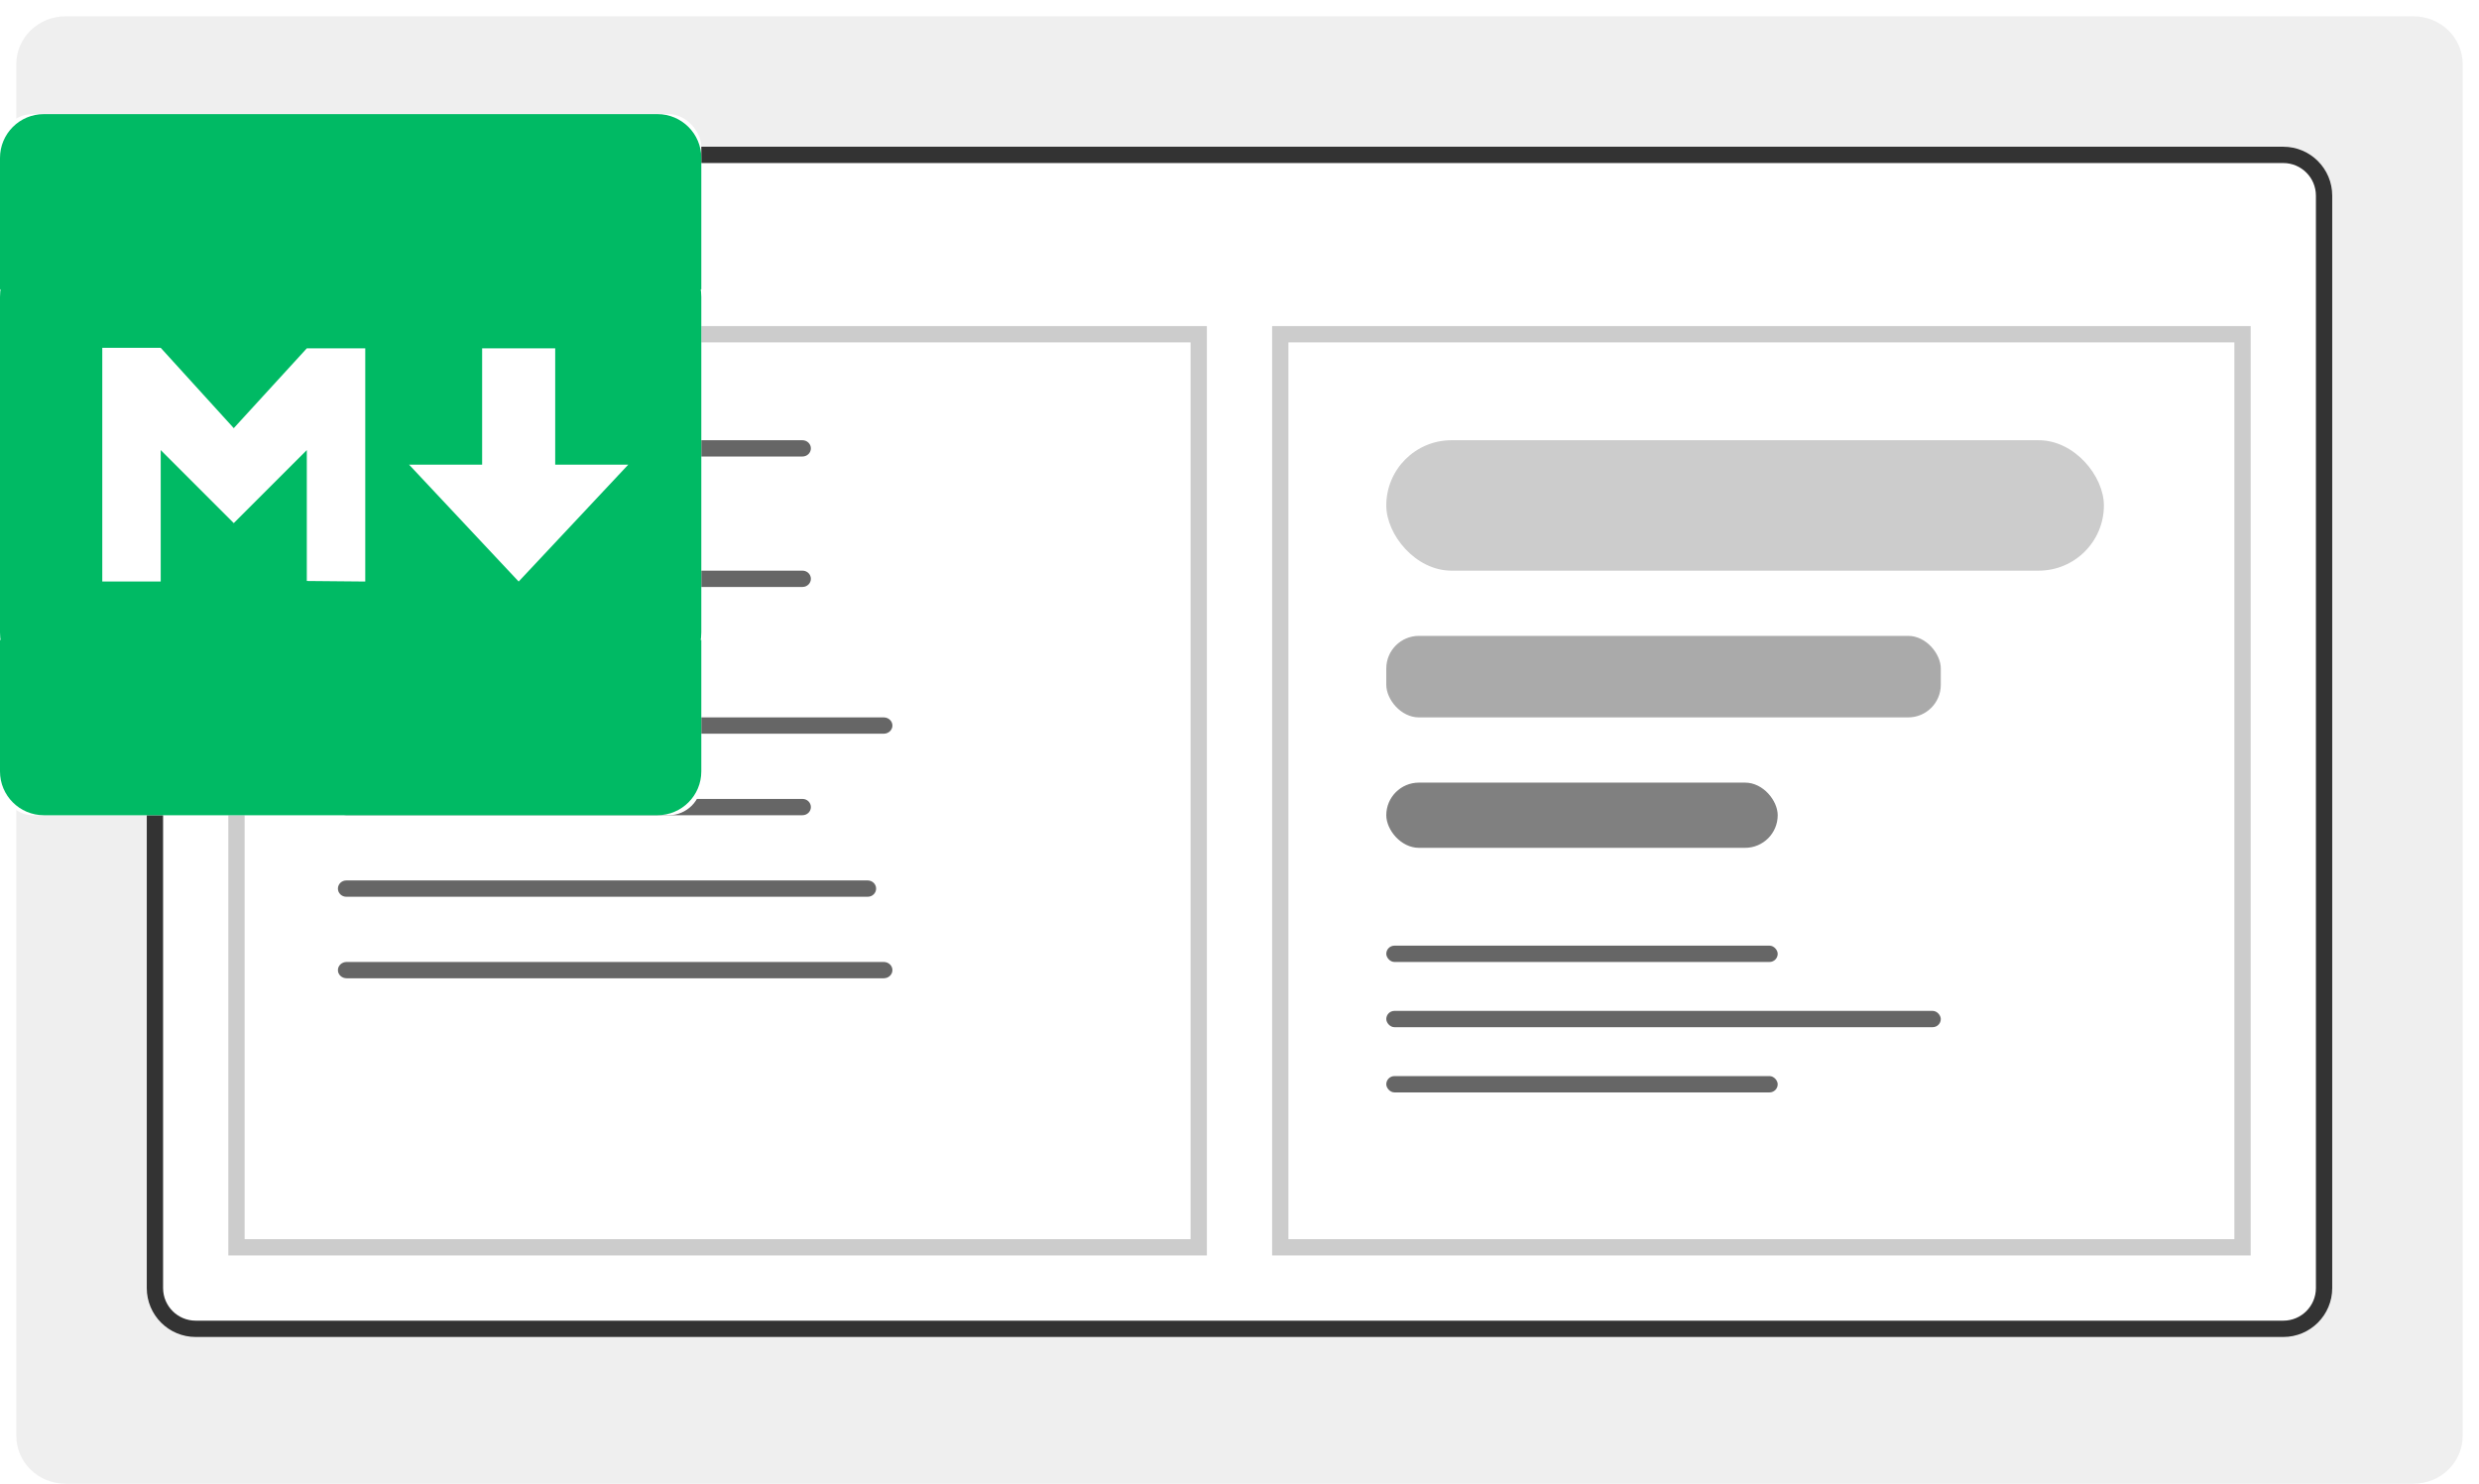 <svg width="152" height="91" viewBox="0 0 152 91" fill="none" xmlns="http://www.w3.org/2000/svg">
<g clip-path="url(#clip0_2052_301549)">
<path d="M1 3.935C1 2.314 2.349 1 4.014 1H147.986C149.651 1 151 2.314 151 3.935V88.065C151 89.686 149.651 91 147.986 91H4.014C2.349 91 1 89.686 1 88.065V3.935Z" fill="#EFEFEF"/>
<path d="M9.5 12C9.5 10.619 10.619 9.5 12 9.5H140C141.381 9.5 142.5 10.619 142.5 12V79C142.5 80.381 141.381 81.5 140 81.5H12C10.619 81.5 9.5 80.381 9.5 79V12Z" fill="white" stroke="#333333"/>
<path d="M14.5 20.5H73.5V76.5H14.5V20.5Z" fill="white" stroke="#CCCCCC"/>
<path fill-rule="evenodd" clip-rule="evenodd" d="M20.719 27.5C20.719 27.224 20.952 27 21.239 27H49.199C49.486 27 49.719 27.224 49.719 27.5C49.719 27.776 49.486 28 49.199 28H21.239C20.952 28 20.719 27.776 20.719 27.5ZM20.719 44.5C20.719 44.224 20.958 44 21.252 44H54.187C54.481 44 54.719 44.224 54.719 44.5C54.719 44.776 54.481 45 54.187 45H21.252C20.958 45 20.719 44.776 20.719 44.5ZM21.233 54C20.949 54 20.719 54.224 20.719 54.5C20.719 54.776 20.949 55 21.233 55H53.205C53.489 55 53.719 54.776 53.719 54.5C53.719 54.224 53.489 54 53.205 54H21.233ZM20.719 35.5C20.719 35.224 20.949 35 21.233 35H49.205C49.489 35 49.719 35.224 49.719 35.5C49.719 35.776 49.489 36 49.205 36H21.233C20.949 36 20.719 35.776 20.719 35.5ZM21.234 49C20.95 49 20.719 49.224 20.719 49.5C20.719 49.776 20.95 50 21.234 50H49.204C49.489 50 49.719 49.776 49.719 49.5C49.719 49.224 49.489 49 49.204 49H21.234Z" fill="#666666"/>
<path d="M21.252 59C20.958 59 20.719 59.224 20.719 59.5C20.719 59.776 20.958 60 21.252 60H54.187C54.481 60 54.719 59.776 54.719 59.5C54.719 59.224 54.481 59 54.187 59H21.252Z" fill="#666666"/>
<path d="M78.5 20.5H137.5V76.5H78.5V20.5Z" fill="white" stroke="#CCCCCC"/>
<rect x="85" y="27" width="44" height="8" rx="4" fill="#CCCCCC"/>
<rect x="85" y="39" width="34" height="5" rx="2" fill="#AAAAAA"/>
<rect x="85" y="48" width="24" height="4" rx="2" fill="#808080"/>
<rect x="85" y="58" width="24" height="1" rx="0.5" fill="#666666"/>
<rect x="85" y="66" width="24" height="1" rx="0.5" fill="#666666"/>
<rect x="85" y="62" width="34" height="1" rx="0.5" fill="#666666"/>
<g filter="url(#filter0_d_2052_301549)">
<g clip-path="url(#clip1_2052_301549)">
<rect width="43" height="43" rx="2" fill="white"/>
<path d="M39.9 34.938H3.1C1.392 34.938 0 33.524 0 31.79V11.21C0 9.476 1.392 8.062 3.1 8.062H39.9C41.608 8.062 43 9.476 43 11.21V31.783C43 33.524 41.615 34.931 39.9 34.931V34.938ZM9.854 28.667V20.604L14.333 25.083L18.812 20.604V28.634L22.396 28.667V14.365H18.812L14.333 19.26L9.854 14.333H6.271V28.667H9.854ZM38.521 21.499H34.042V14.365H29.562V21.499L25.083 21.5L31.802 28.667L38.521 21.499Z" fill="#00BA64"/>
<path d="M0 2.688C0 1.203 1.203 0 2.688 0H40.312C41.797 0 43 1.203 43 2.688V10.75H0V2.688Z" fill="#00BA64"/>
<path d="M0 32.25H43V40.312C43 41.797 41.797 43 40.312 43H2.688C1.203 43 0 41.797 0 40.312V32.25Z" fill="#00BA64"/>
</g>
</g>
</g>
<defs>
<filter id="filter0_d_2052_301549" x="-15" y="-8" width="73" height="73" filterUnits="userSpaceOnUse" color-interpolation-filters="sRGB">
<feFlood flood-opacity="0" result="BackgroundImageFix"/>
<feColorMatrix in="SourceAlpha" type="matrix" values="0 0 0 0 0 0 0 0 0 0 0 0 0 0 0 0 0 0 127 0" result="hardAlpha"/>
<feOffset dy="7"/>
<feGaussianBlur stdDeviation="7.5"/>
<feColorMatrix type="matrix" values="0 0 0 0 0.333 0 0 0 0 0.333 0 0 0 0 0.333 0 0 0 0.1 0"/>
<feBlend mode="normal" in2="BackgroundImageFix" result="effect1_dropShadow_2052_301549"/>
<feBlend mode="normal" in="SourceGraphic" in2="effect1_dropShadow_2052_301549" result="shape"/>
</filter>
<clipPath id="clip0_2052_301549">
<rect width="152" height="91" fill="white"/>
</clipPath>
<clipPath id="clip1_2052_301549">
<rect width="43" height="43" rx="2" fill="white"/>
</clipPath>
</defs>
</svg>
